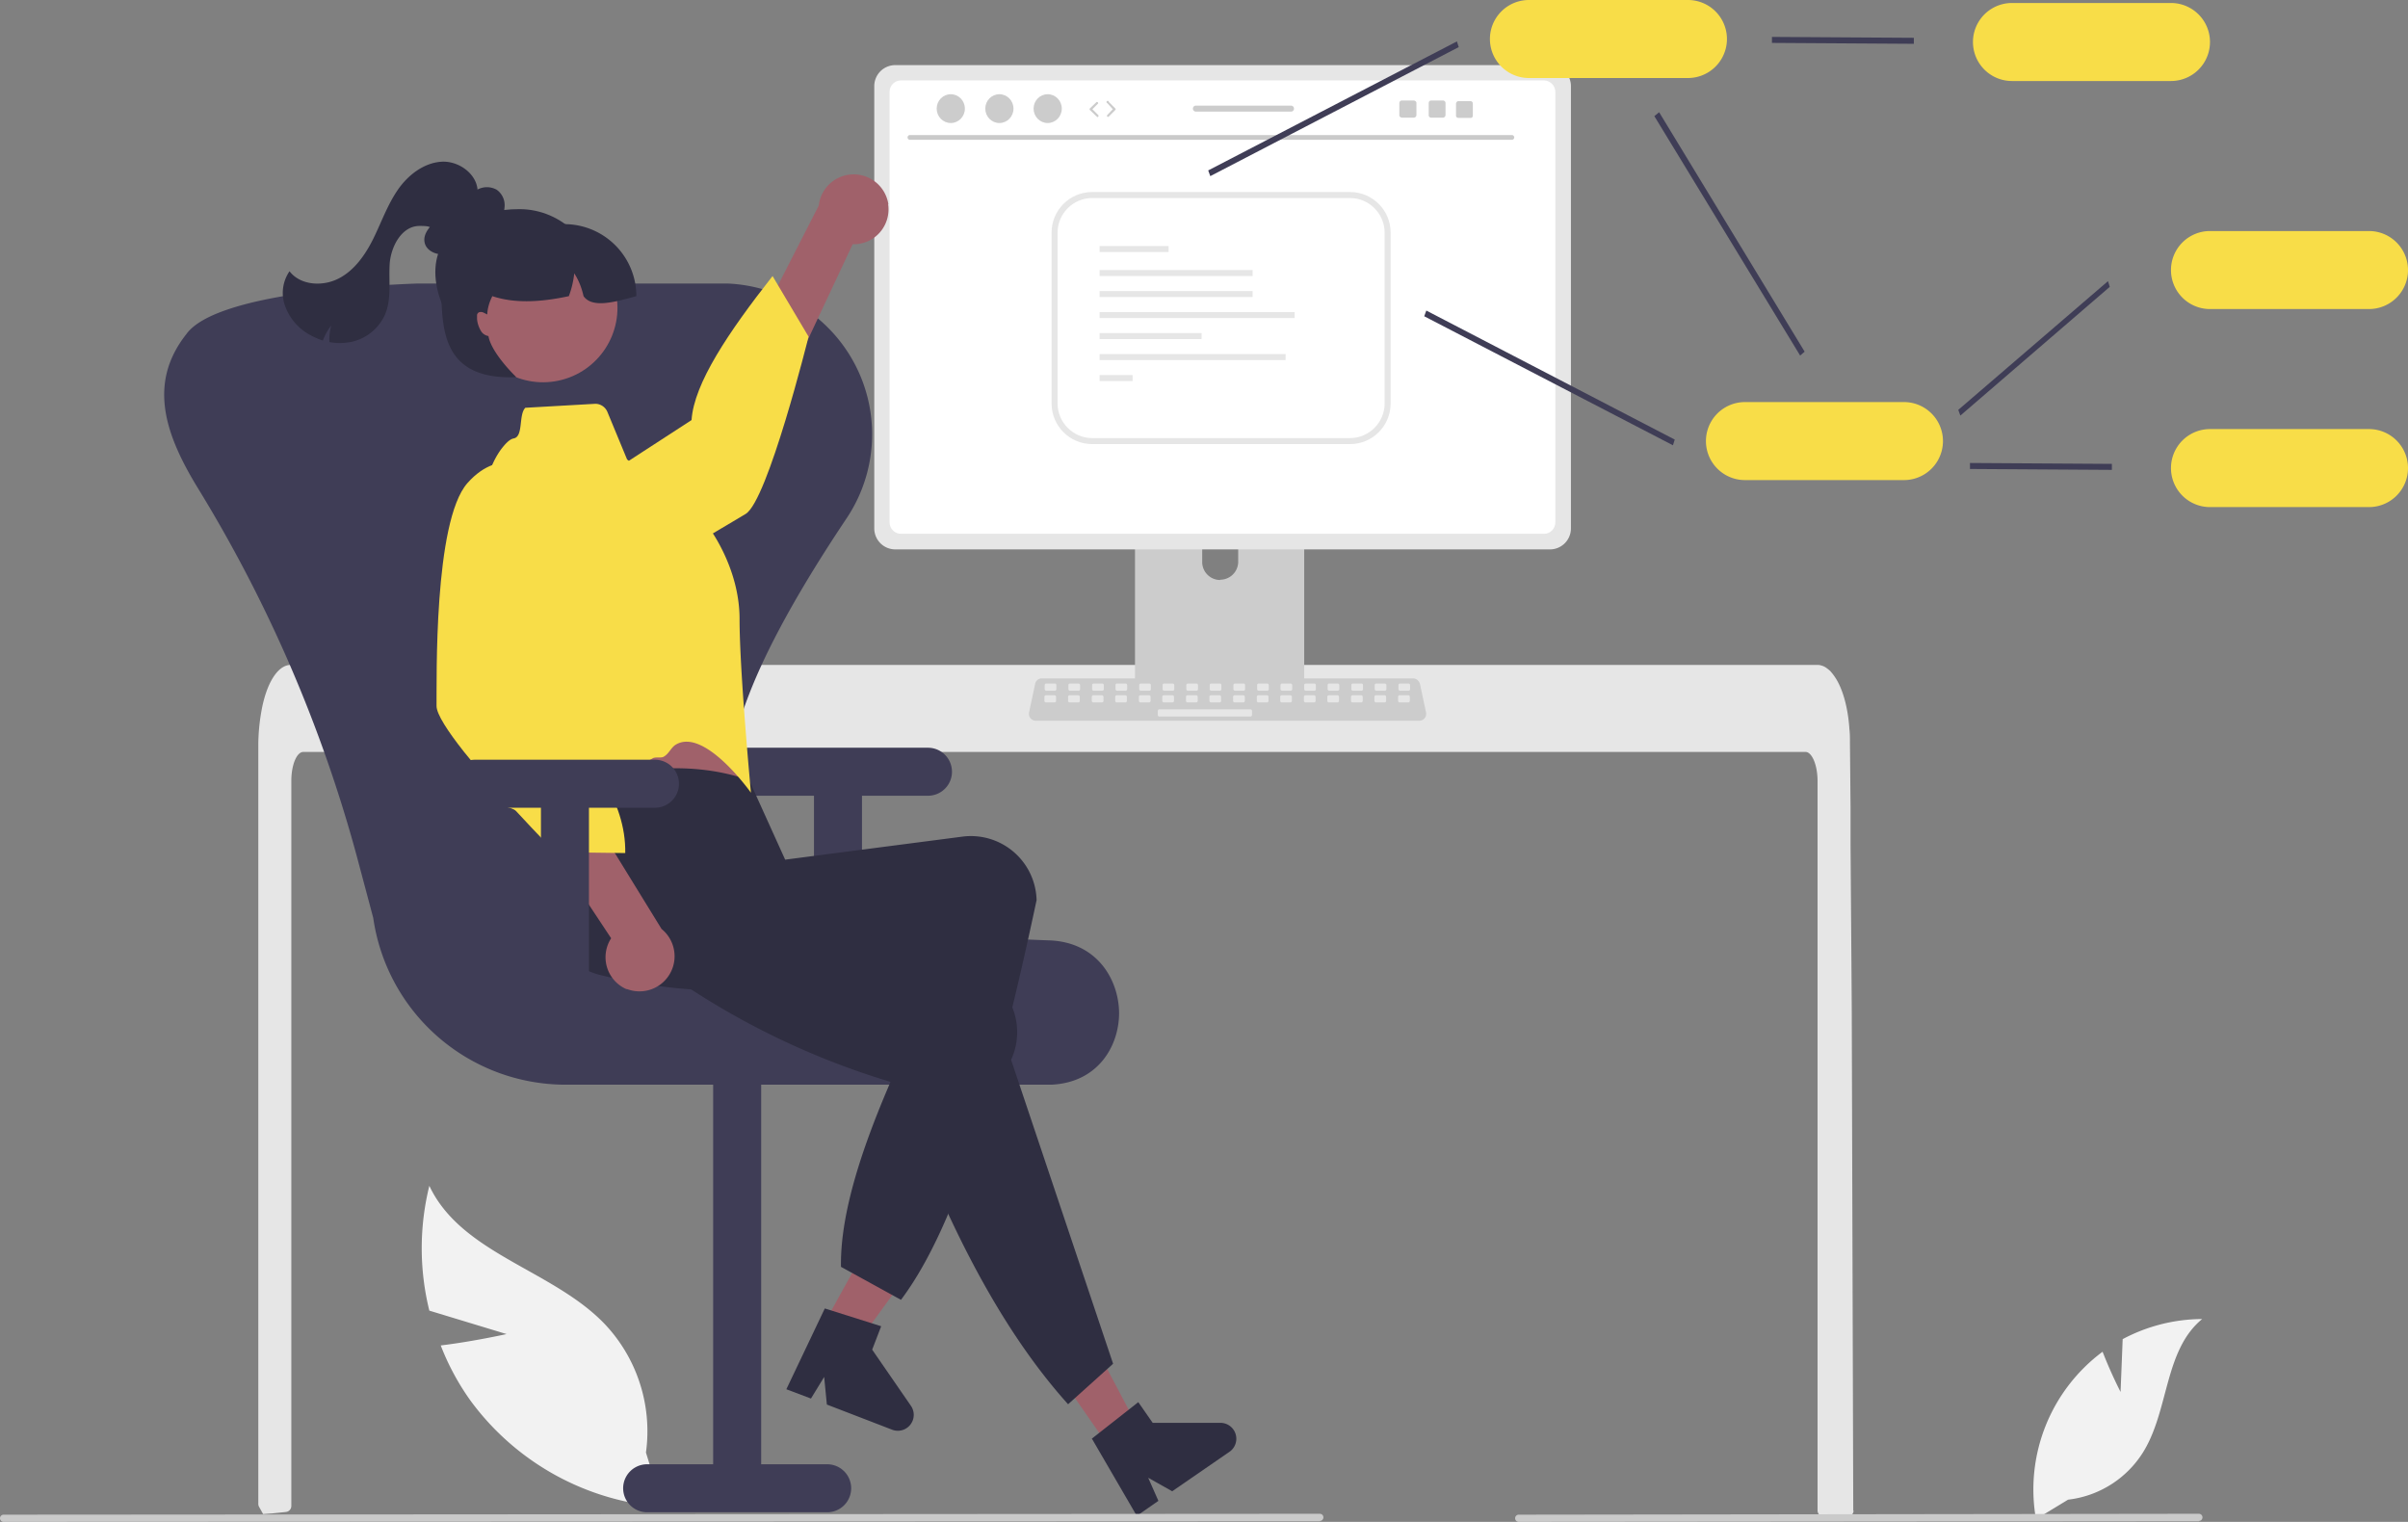 <svg xmlns="http://www.w3.org/2000/svg" width="802.6" height="507.2"><rect width="100%" height="100%" fill="#808080" stroke="none"/><path fill="#f2f2f2" d="m706.8 463.9.7-17.6a56.8 56.8 0 0 1 26.5-6.7C721.3 450 723 470 714.3 484a34.1 34.1 0 0 1-25 15.8l-10.7 6.5a57.2 57.2 0 0 1 22.2-55.8 152 152 0 0 0 6 13.4ZM168.8 444.6l-25.7-7.8a86.6 86.6 0 0 1 0-41.6c10.7 22.7 40.9 27.9 58.3 45.9a52 52 0 0 1 13.9 43l5.6 18.1a87.3 87.3 0 0 1-64-35.3c-4.1-5.7-7.5-12-10-18.5 10.8-1.3 22-3.8 22-3.8Z"/><path fill="#e6e6e6" d="M617.8 503.4c0 .6-.2 1-.6 1.5a2 2 0 0 1-1.4.5h-8a2 2 0 0 1-2-2V260.3c0-5.4-1.9-9.7-4-9.7H101.1c-2.2 0-4 4.3-4 9.7v241.6a2 2 0 0 1-1.8 2l-4.8.5h-.2l-2.6.2-1.4-2.5a2 2 0 0 1-.2-1V247.7a65.6 65.6 0 0 1 1-10.5c1.6-9.3 5.4-15.6 9.8-15.6h509c.6 0 1.2.2 1.8.4.9.4 1.6 1 2.3 1.6.9 1 1.6 2 2.2 3 2.2 3.8 3.7 9.4 4.2 16v.2c.2 1.6.2 3.2.2 4.9l.2 21.4V282l.3 40 .1 14.3.5 167.2Z"/><path fill="#ccc" d="M432 147.5h-51a2.7 2.7 0 0 0-2.7 2.7v80.6h56.4v-80.6c0-1.5-1.2-2.7-2.7-2.7Zm-25.3 45.8a6 6 0 0 1-6-6V178a6 6 0 1 1 12 0v9.2a6 6 0 0 1-6 6Z"/><path fill="#3f3d56" d="M378.1 228.2v7.8c0 .8.7 1.5 1.5 1.5h53.8c.8 0 1.5-.7 1.5-1.5v-7.8h-56.8Z"/><path fill="#e6e6e6" d="M516.5 21.7h-218a7 7 0 0 0-7.1 7.1V176a7 7 0 0 0 7 7.1h218a7 7 0 0 0 7.2-7V28.7a7 7 0 0 0-7.1-7Z"/><path fill="#fff" d="M514.7 26.8H300.3c-2.1 0-3.8 1.7-3.8 3.8v143.5c0 2.1 1.7 3.8 3.8 3.8h214.4c2 0 3.7-1.7 3.7-3.8V30.6c0-2-1.6-3.7-3.7-3.8Z"/><path fill="#ccc" d="M473 240.2H345.3a2.3 2.3 0 0 1-2.3-2.8l2-9.4c.2-1.1 1.1-1.9 2.2-1.9H471c1.1 0 2 .8 2.3 1.9l2 9.4a2.3 2.3 0 0 1-2.3 2.8Z"/><rect width="3.9" height="2.4" x="348.2" y="227.8" fill="#e6e6e6" rx=".5" ry=".5"/><rect width="3.9" height="2.4" x="356.1" y="227.8" fill="#e6e6e6" rx=".5" ry=".5"/><rect width="3.9" height="2.4" x="364" y="227.8" fill="#e6e6e6" rx=".5" ry=".5"/><rect width="3.9" height="2.4" x="371.8" y="227.8" fill="#e6e6e6" rx=".5" ry=".5"/><rect width="3.9" height="2.4" x="379.7" y="227.8" fill="#e6e6e6" rx=".5" ry=".5"/><rect width="3.9" height="2.4" x="387.5" y="227.8" fill="#e6e6e6" rx=".5" ry=".5"/><rect width="3.9" height="2.4" x="395.4" y="227.8" fill="#e6e6e6" rx=".5" ry=".5"/><rect width="3.9" height="2.4" x="403.2" y="227.8" fill="#e6e6e6" rx=".5" ry=".5"/><rect width="3.9" height="2.4" x="411.1" y="227.8" fill="#e6e6e6" rx=".5" ry=".5"/><rect width="3.9" height="2.4" x="419" y="227.8" fill="#e6e6e6" rx=".5" ry=".5"/><rect width="3.9" height="2.4" x="426.8" y="227.8" fill="#e6e6e6" rx=".5" ry=".5"/><rect width="3.9" height="2.4" x="434.7" y="227.8" fill="#e6e6e6" rx=".5" ry=".5"/><rect width="3.9" height="2.4" x="442.5" y="227.8" fill="#e6e6e6" rx=".5" ry=".5"/><rect width="3.9" height="2.4" x="450.4" y="227.8" fill="#e6e6e6" rx=".5" ry=".5"/><rect width="3.9" height="2.4" x="458.2" y="227.8" fill="#e6e6e6" rx=".5" ry=".5"/><rect width="3.9" height="2.4" x="466.1" y="227.8" fill="#e6e6e6" rx=".5" ry=".5"/><rect width="3.9" height="2.4" x="348.1" y="231.7" fill="#e6e6e6" rx=".5" ry=".5"/><rect width="3.9" height="2.4" x="356" y="231.7" fill="#e6e6e6" rx=".5" ry=".5"/><rect width="3.9" height="2.4" x="363.9" y="231.7" fill="#e6e6e6" rx=".5" ry=".5"/><rect width="3.9" height="2.4" x="371.7" y="231.7" fill="#e6e6e6" rx=".5" ry=".5"/><rect width="3.9" height="2.4" x="379.6" y="231.7" fill="#e6e6e6" rx=".5" ry=".5"/><rect width="3.9" height="2.4" x="387.4" y="231.7" fill="#e6e6e6" rx=".5" ry=".5"/><rect width="3.9" height="2.4" x="395.3" y="231.7" fill="#e6e6e6" rx=".5" ry=".5"/><rect width="3.9" height="2.4" x="403.1" y="231.7" fill="#e6e6e6" rx=".5" ry=".5"/><rect width="3.9" height="2.4" x="411" y="231.7" fill="#e6e6e6" rx=".5" ry=".5"/><rect width="3.9" height="2.4" x="418.9" y="231.7" fill="#e6e6e6" rx=".5" ry=".5"/><rect width="3.9" height="2.4" x="426.7" y="231.7" fill="#e6e6e6" rx=".5" ry=".5"/><rect width="3.9" height="2.4" x="434.6" y="231.7" fill="#e6e6e6" rx=".5" ry=".5"/><rect width="3.9" height="2.4" x="442.4" y="231.7" fill="#e6e6e6" rx=".5" ry=".5"/><rect width="3.9" height="2.4" x="450.3" y="231.7" fill="#e6e6e6" rx=".5" ry=".5"/><rect width="3.9" height="2.4" x="458.1" y="231.7" fill="#e6e6e6" rx=".5" ry=".5"/><rect width="3.9" height="2.4" x="466" y="231.7" fill="#e6e6e6" rx=".5" ry=".5"/><rect width="31.4" height="2.4" x="385.9" y="236.4" fill="#e6e6e6" rx=".5" ry=".5"/><path fill="#cacaca" d="M503.9 46.6H303.3a.8.8 0 0 1 0-1.6h200.6a.8.8 0 0 1 0 1.6Z"/><ellipse cx="316.9" cy="36.2" fill="#ccc" rx="4.7" ry="4.8"/><ellipse cx="333.1" cy="36.2" fill="#ccc" rx="4.7" ry="4.8"/><ellipse cx="349.2" cy="36.2" fill="#ccc" rx="4.7" ry="4.8"/><path fill="#3f3d56" d="m403.4 58.7-.7-1.9 82.9-43 .6 1.9-82.8 43zM653.4 138.5l-.7-1.9 49.9-42.9.6 1.9-49.8 42.9zM557.6 148.4l-82.9-43 .7-1.9 82.8 43-.6 1.9zM600 118.5l-48.6-79.8 1.6-1.3 48.5 79.8-1.5 1.3zM637.9 14.6l-47.3-.3v-2l47.3.3v2z"/><path fill="#F8DD48" d="M723.6 27h-53a13 13 0 0 1 0-26h53a13 13 0 0 1 0 26ZM789.6 103h-53a13 13 0 0 1 0-26h53a13 13 0 0 1 0 26Z"/><path fill="#3f3d56" d="m703.9 156.6-47.3-.3v-2l47.3.3v2z"/><path fill="#F8DD48" d="M789.6 169h-53a13 13 0 0 1 0-26h53a13 13 0 0 1 0 26ZM634.6 160h-53a13 13 0 0 1 0-26h53a13 13 0 0 1 0 26ZM562.6 26h-53a13 13 0 0 1 0-26h53a13 13 0 0 1 0 26Z"/><path fill="#3f3d56" d="M309.3 249.2h-60a8 8 0 0 0 0 16h22v62h16v-62h22a8 8 0 0 0 0-16Z"/><path fill="#3f3d56" d="M348.9 361.5H188.4a64.8 64.8 0 0 1-64-55.6l-5.6-21a469 469 0 0 0-53.2-122.8C55 144.6 49.3 127.7 62 111.5l.3-.4c10.1-13.2 60.3-16 76.6-16.6h103.8A50.3 50.3 0 0 1 282 173c-35.2 52.7-45.9 85.7-35 107 10.7 20.8 43.3 31.4 102.6 33.4 16 .5 23.3 13 23.4 24.2 0 11-7 23.2-22.6 23.9H349Z"/><path fill="#3f3d56" d="M215.7 504h60a8 8 0 0 0 0-16h-22V353h-16v135h-22a8 8 0 0 0 0 16Z"/><path fill="#a0616a" d="m270 449.6 10.3 5.6 27.4-37.8-15.3-8.3-22.4 40.5z"/><path fill="#2f2e41" d="m275 436.1 18.7 5.9-3 7.8 12.9 18.7a5.3 5.3 0 0 1-6.2 8l-21.8-8.4-.9-9.2-4.4 7.2-8.2-3.1 12.8-26.9Z"/><path fill="#a0616a" d="M296 68a11.6 11.6 0 0 1-11.8 13.4l-39.8 84.8-12.5-17.5 41-80.2a11.7 11.7 0 0 1 23.2-.4Z"/><path fill="#F8DD48" d="M163.8 183.3s-1 14.8 15.7 17.7 61.6-25.4 69-29.7 21-59.1 21-59.1l-12-20.2c-14.7 18.7-26.2 35.8-27 48l-66.7 43.3Z"/><path fill="#a0616a" d="m183.2 234.3 3.6 15.6s0 14.3 2.6 17c2.5 2.6 58-2.7 58-2.7s-6-23.1-5.9-40.6l-58.3 10.7Z"/><path fill="#2f2e41" d="m300.3 433.2-20-11c-.4-26 15.3-61.3 33.8-98.2-41.5 7.2-80.7 9.5-114.6.8a21.9 21.9 0 0 1-15.2-28c4-12.4-5-20.2 3.4-33.8 22-7.5 42.9-9.6 62-3l12 26.5 59.3-7.7a21.9 21.9 0 0 1 24.5 21.2c-12 56.3-25.5 107-45.2 133.2Z"/><path fill="#F8DD48" d="m175.1 135.9 22.9-1.3c2-.2 3.8 1 4.5 2.8l6.5 15.7 26.9 22.2s10.6 13.5 10.6 31 3.8 57.9 3.8 57.9-15.5-21.9-25.1-16c-1.6 1-2.2 3-4 4-.8.5-2.7 0-3.6.5-13.2 7.8-27 15.5-28.2 14.1a62.6 62.6 0 0 1-5.6-16l-21-77c-2.2-8.1-.8-17 4.1-23.9 1.5-2 3-3.6 4.4-3.8 3.2-.7 1.5-7.9 3.8-10.2Z"/><path fill="#a0616a" d="m369.6 482.2 9.6-6.7-21.8-41.3-14.3 9.9 26.5 38.1z"/><path fill="#2f2e41" d="M371 454.5 356 468c-24.1-26.8-42.3-64.4-57.7-107a257.8 257.8 0 0 1-97.4-53.6c-9-7.6-15.8-17.4-8-26.7l1-1.3c9.1-9.3 32.2-7.5 45.6-16l30.2 32.1-2 8.7 56.6 19.1a21.9 21.9 0 0 1 12.7 29.9l34 101.3ZM364 479.4l15.4-12.1 4.8 6.9H407a5.3 5.3 0 0 1 3 9.5L390.7 497l-8-4.5 3.4 7.7-7.2 5-15-25.8Z"/><path fill="#a0616a" d="M208.9 329.7a11.6 11.6 0 0 1-5.2-17l-51.8-78.2 21.4-1.6 47.2 76.7a11.7 11.7 0 0 1-11.6 20Z"/><path fill="#F8DD48" d="M179.1 156.8s-12-8.6-23.3 4.2-10.2 65.8-10.3 74.3c0 2.7 3.8 8.5 9.1 15.2 2.4 3 5.1 6.1 7.9 9.3 1.6 1.8.2 5.6 1.8 7.4 1.6 1.7 6.1 1.5 7.7 3.1 7.2 7.8 13 13.7 13 13.7l23.4.3c.3-17.4-11.6-33-27-48l-2.3-79.5Z"/><path fill="#2f2e41" d="M155.5 81c-2.2 1.6-4.5 3.3-7.2 3.7s-6-1-6.7-3.6c-.9-3.2 2-6.1 4.6-8.2l8.3-6.6a20 20 0 0 1 5-3.3c2-.9 4.1-.8 6 .2a6.3 6.3 0 0 1 2.7 5.4c-.1 2.2-.8 4.3-2 6a21 21 0 0 1-13.7 9.3"/><path fill="#3f3d56" d="M218.3 253.2h-60a8 8 0 0 0 0 16h22v62h16v-62h22a8 8 0 0 0 0-16Z"/><path fill="#2f2e41" d="M159.2 64.2c.2-6-6.2-10.7-12.1-10.3s-11.2 4.5-14.6 9.5c-3.4 5-5.4 10.7-8 16s-6.3 10.7-11.6 13.4c-5.4 2.8-12.8 2.3-16.4-2.4-2.4 3.5-2.9 7.9-1.4 11.8a18 18 0 0 0 8 9.3c1.4.8 3 1.5 4.5 2 .7-1.8 1.6-3.5 2.8-5-.5 1.8-.7 3.7-.6 5.5 2.5.5 5 .4 7.5-.1a16 16 0 0 0 11-9c2.3-5.3 1.2-11.4 1.6-17.2.5-5.7 4-12.3 9.8-12.4 4.4 0 3.8.3 6.6 3.7"/><path fill="#2f2e41" d="M199.1 95.7c0 14.4-11.6 26-26 26s-28-16.6-28-31 13.7-21 28-21 26 11.7 26 26Z"/><circle cx="181" cy="102.6" r="24.8" fill="#a0616a" transform="rotate(-12 181 102.6)"/><path fill="#2f2e41" d="M212.1 98.7c-7.3 2-14.7 4.1-17.6 0-.6-2.7-1.6-5.3-3.1-7.6a31 31 0 0 1-1.8 7.6c-9.3 2-18 2.5-25.5 0-1 2-1.6 4-1.7 6.1l-1.2-.6a2 2 0 0 0-1.6-.1c-.3.2-.6.5-.6 1v1.2c.1 1.4.6 2.8 1.3 4 .6 1 1.5 1.5 2.5 1.7 1 5.8 9.3 13.7 9.3 13.7-25 1-25-16-25-32l3-6h10v-13h28a24 24 0 0 1 24 24Z"/><path fill="#cacaca" d="m440 507-438.8.2a1.2 1.2 0 1 1 0-2.4l438.7-.3a1.2 1.2 0 0 1 0 2.4ZM733 507l-226.8.2a1.2 1.2 0 1 1 0-2.4l226.7-.3a1.2 1.2 0 0 1 0 2.4Z"/><path fill="#e6e6e6" d="M450 148h-86c-7.4 0-13.5-6-13.5-13.5v-57c0-7.4 6-13.5 13.5-13.5h86c7.4 0 13.5 6 13.5 13.5v57c0 7.4-6 13.5-13.5 13.5Zm-86-82c-6.3 0-11.5 5.2-11.5 11.5v57c0 6.3 5.2 11.5 11.5 11.5h86c6.3 0 11.5-5.2 11.5-11.5v-57c0-6.3-5.2-11.5-11.5-11.5h-86Z"/><path fill="#e6e6e6" d="M366.5 82h23v2h-23zM366.5 90h51v2h-51zM366.5 97h51v2h-51zM366.5 104h65v2h-65zM366.5 111h34v2h-34zM366.5 118h62v2h-62zM366.5 125h11v2h-11z"/><path fill="#ccc" d="m365.7 39-.2-.2-2.2-2.1a.4.4 0 0 1 0-.6l2.2-2.1a.4.4 0 0 1 .5.5l-1.9 1.9 2 2a.4.4 0 0 1-.4.6ZM369.3 39l-.2-.1a.4.4 0 0 1 0-.6l1.8-1.9-1.8-2a.4.4 0 1 1 .5-.4l2.1 2.1c.2.2.2.4 0 .6l-2.1 2.1-.3.2ZM481 33.5h-4c-.5 0-.8.4-.8.9v4c0 .4.3.8.8.8h4c.4 0 .8-.4.8-.9v-4c0-.4-.4-.8-.8-.8ZM471.2 33.5h-4c-.4 0-.8.4-.8.9v4c0 .4.4.8.9.8h4c.4 0 .8-.4.8-.9v-4c0-.4-.4-.8-.9-.8ZM490.1 33.7h-4c-.4 0-.8.4-.8.9v4c0 .4.4.7.9.7h4c.4 0 .7-.3.7-.8v-4c0-.4-.3-.8-.8-.8ZM430.3 35.2h-31.7a1 1 0 1 0 0 2h31.7a1 1 0 0 0 0-2Z"/></svg>